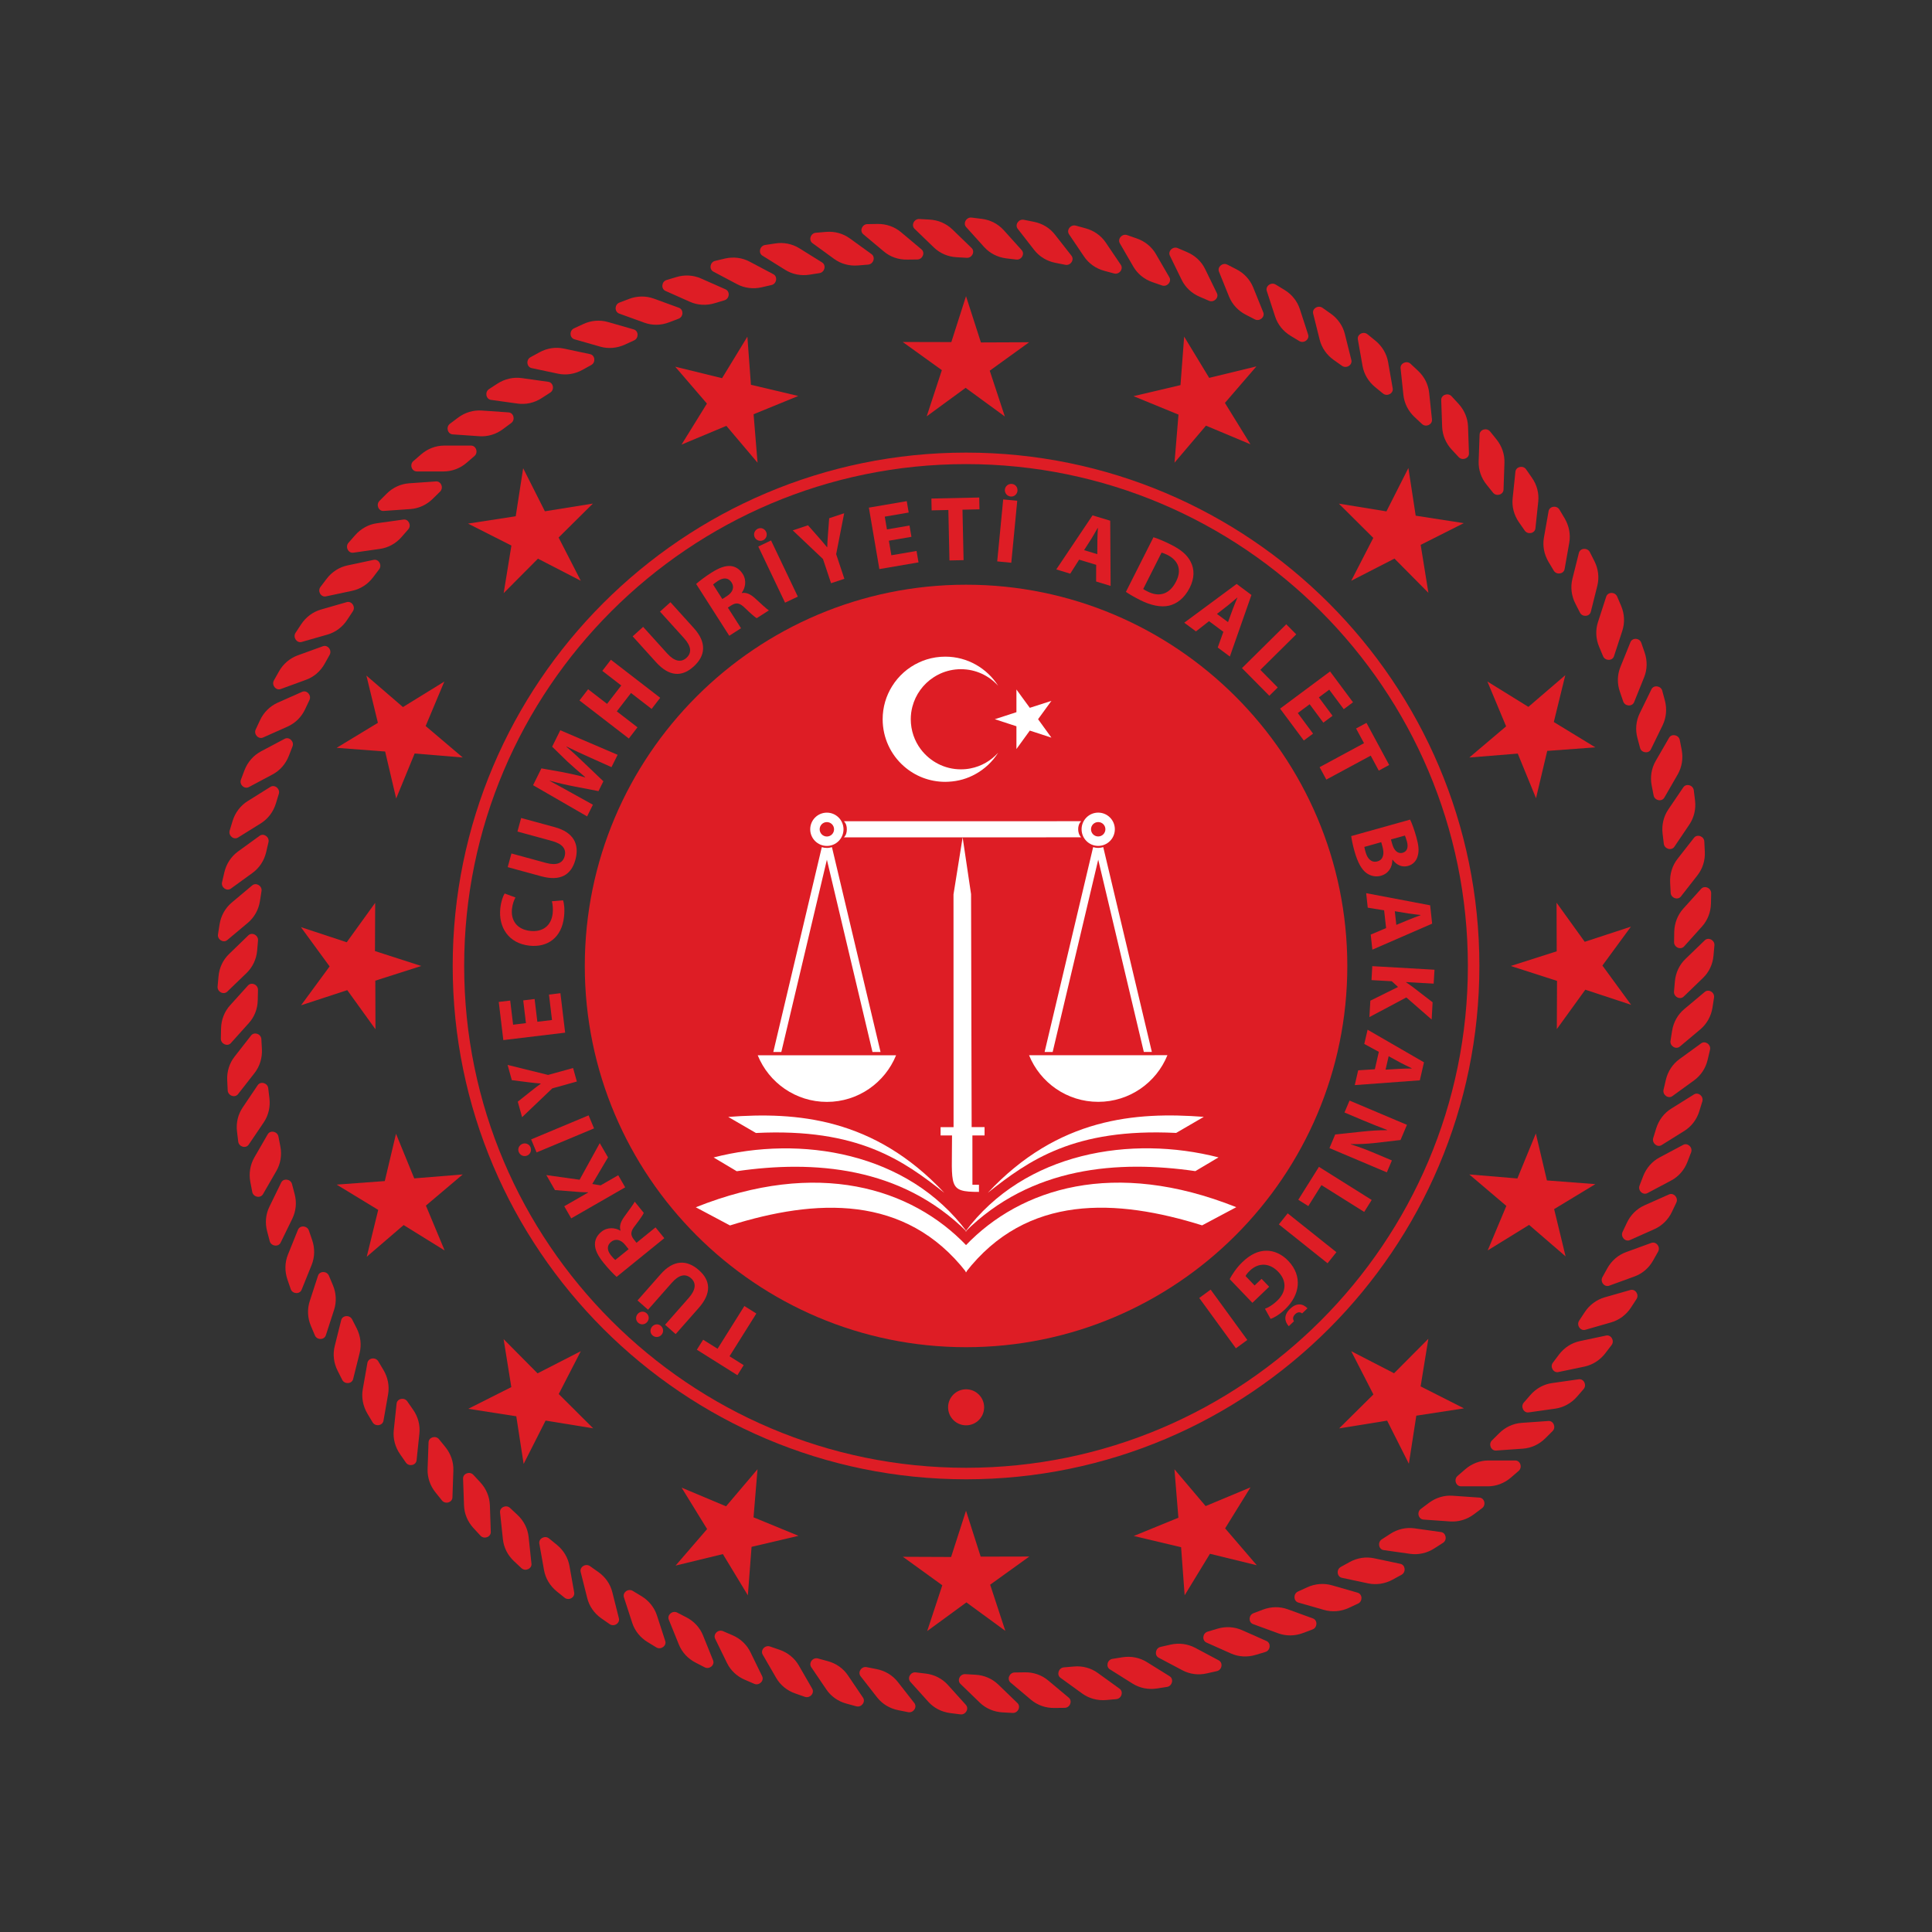 <?xml version="1.0" encoding="UTF-8"?>
<svg xmlns="http://www.w3.org/2000/svg" xmlns:xlink="http://www.w3.org/1999/xlink" width="261.2pt" height="261.2pt" viewBox="0 0 261.2 261.2" version="1.1">
<rect x="0" y="0" width="261.2" height="261.2" fill="#333333" stroke="none"/>
<g id="surface1">
<path style=" stroke:none;fill-rule:nonzero;fill:rgb(86.984%,11.562%,14.526%);fill-opacity:1;" d="M 201.145 200.945 L 197.52 200.945 C 196.828 200.945 196.516 200.008 197.059 199.539 L 198.102 198.637 C 198.984 197.871 200.094 197.453 201.23 197.453 L 204.852 197.453 C 205.551 197.453 205.859 198.387 205.316 198.863 L 204.277 199.758 C 203.391 200.527 202.285 200.945 201.145 200.945 "/>
<path style=" stroke:none;fill-rule:nonzero;fill:rgb(86.984%,11.562%,14.526%);fill-opacity:1;" d="M 205.883 195.855 L 202.266 196.109 C 201.578 196.152 201.199 195.238 201.707 194.738 L 202.688 193.766 C 203.516 192.938 204.59 192.445 205.727 192.367 L 209.34 192.113 C 210.031 192.062 210.406 192.984 209.898 193.484 L 208.922 194.453 C 208.094 195.281 207.023 195.773 205.883 195.855 "/>
<path style=" stroke:none;fill-rule:nonzero;fill:rgb(86.984%,11.562%,14.526%);fill-opacity:1;" d="M 210.258 190.445 L 206.664 190.953 C 205.98 191.047 205.543 190.16 206.016 189.621 L 206.914 188.59 C 207.688 187.703 208.727 187.137 209.852 186.984 L 213.445 186.473 C 214.133 186.375 214.562 187.262 214.098 187.801 L 213.195 188.84 C 212.414 189.723 211.387 190.285 210.258 190.445 "/>
<path style=" stroke:none;fill-rule:nonzero;fill:rgb(86.984%,11.562%,14.526%);fill-opacity:1;" d="M 214.238 184.754 L 210.691 185.496 C 210.012 185.648 209.516 184.789 209.949 184.223 L 210.777 183.125 C 211.484 182.191 212.48 181.551 213.594 181.312 L 217.141 180.562 C 217.816 180.418 218.312 181.27 217.883 181.844 L 217.047 182.938 C 216.344 183.867 215.348 184.508 214.238 184.754 "/>
<path style=" stroke:none;fill-rule:nonzero;fill:rgb(86.984%,11.562%,14.526%);fill-opacity:1;" d="M 217.809 178.785 L 214.328 179.785 C 213.66 179.973 213.105 179.156 213.492 178.555 L 214.246 177.406 C 214.887 176.426 215.84 175.723 216.926 175.402 L 220.41 174.406 C 221.082 174.211 221.641 175.027 221.25 175.629 L 220.496 176.785 C 219.855 177.766 218.902 178.473 217.809 178.785 "/>
<path style=" stroke:none;fill-rule:nonzero;fill:rgb(86.984%,11.562%,14.526%);fill-opacity:1;" d="M 220.961 172.582 L 217.559 173.82 C 216.906 174.062 216.297 173.285 216.645 172.66 L 217.309 171.461 C 217.883 170.438 218.777 169.664 219.852 169.277 L 223.25 168.039 C 223.906 167.801 224.52 168.578 224.176 169.203 L 223.5 170.406 C 222.934 171.426 222.035 172.195 220.961 172.582 "/>
<path style=" stroke:none;fill-rule:nonzero;fill:rgb(86.984%,11.562%,14.526%);fill-opacity:1;" d="M 223.672 166.176 L 220.359 167.656 C 219.727 167.938 219.066 167.207 219.363 166.555 L 219.949 165.316 C 220.449 164.25 221.289 163.422 222.328 162.957 L 225.641 161.484 C 226.273 161.203 226.941 161.938 226.637 162.582 L 226.047 163.828 C 225.547 164.887 224.707 165.715 223.672 166.176 "/>
<path style=" stroke:none;fill-rule:nonzero;fill:rgb(86.984%,11.562%,14.526%);fill-opacity:1;" d="M 225.93 159.605 L 222.727 161.305 C 222.113 161.633 221.398 160.945 221.66 160.285 L 222.156 159 C 222.586 157.906 223.355 157.02 224.363 156.484 L 227.562 154.781 C 228.172 154.453 228.891 155.141 228.629 155.805 L 228.137 157.086 C 227.711 158.184 226.938 159.074 225.93 159.605 "/>
<path style=" stroke:none;fill-rule:nonzero;fill:rgb(86.984%,11.562%,14.526%);fill-opacity:1;" d="M 227.723 152.891 L 224.645 154.812 C 224.059 155.18 223.305 154.543 223.508 153.859 L 223.914 152.547 C 224.266 151.43 224.977 150.484 225.945 149.883 L 229.016 147.965 C 229.605 147.594 230.363 148.227 230.148 148.91 L 229.746 150.219 C 229.402 151.348 228.688 152.285 227.723 152.891 "/>
<path style=" stroke:none;fill-rule:nonzero;fill:rgb(86.984%,11.562%,14.526%);fill-opacity:1;" d="M 229.039 146.059 L 226.105 148.188 C 225.547 148.598 224.746 148.023 224.906 147.328 L 225.219 145.988 C 225.484 144.844 226.137 143.859 227.059 143.188 L 229.988 141.059 C 230.551 140.648 231.348 141.23 231.188 141.926 L 230.871 143.266 C 230.609 144.406 229.957 145.391 229.039 146.059 "/>
<path style=" stroke:none;fill-rule:nonzero;fill:rgb(86.984%,11.562%,14.526%);fill-opacity:1;" d="M 229.883 139.164 L 227.109 141.492 C 226.57 141.938 225.73 141.414 225.848 140.707 L 226.062 139.355 C 226.254 138.195 226.824 137.164 227.699 136.434 L 230.477 134.105 C 231.016 133.656 231.852 134.18 231.73 134.883 L 231.52 136.238 C 231.332 137.398 230.754 138.426 229.883 139.164 "/>
<path style=" stroke:none;fill-rule:nonzero;fill:rgb(86.984%,11.562%,14.526%);fill-opacity:1;" d="M 230.238 132.215 L 227.629 134.734 C 227.129 135.219 226.258 134.758 226.32 134.043 L 226.441 132.676 C 226.547 131.504 227.047 130.434 227.871 129.645 L 230.477 127.129 C 230.941 126.676 231.742 127.051 231.785 127.688 L 231.785 127.797 L 231.781 127.82 L 231.66 129.191 C 231.562 130.355 231.059 131.426 230.238 132.215 "/>
<path style=" stroke:none;fill-rule:nonzero;fill:rgb(86.984%,11.562%,14.526%);fill-opacity:1;" d="M 230.105 125.262 L 227.684 127.953 C 227.215 128.473 226.312 128.074 226.328 127.359 L 226.352 125.984 C 226.379 124.812 226.805 123.711 227.562 122.859 L 229.988 120.168 C 230.453 119.656 231.359 120.055 231.344 120.773 L 231.316 122.145 C 231.293 123.316 230.863 124.418 230.105 125.262 "/>
<path style=" stroke:none;fill-rule:nonzero;fill:rgb(86.984%,11.562%,14.526%);fill-opacity:1;" d="M 229.488 118.34 L 227.262 121.191 C 226.836 121.746 225.902 121.41 225.867 120.695 L 225.797 119.316 C 225.738 118.152 226.09 117.02 226.793 116.121 L 229.023 113.27 C 229.453 112.719 230.379 113.055 230.418 113.766 L 230.484 115.145 C 230.547 116.316 230.191 117.441 229.488 118.34 "/>
<path style=" stroke:none;fill-rule:nonzero;fill:rgb(86.984%,11.562%,14.526%);fill-opacity:1;" d="M 228.398 111.473 L 226.371 114.477 C 225.98 115.055 225.027 114.781 224.941 114.074 L 224.777 112.711 C 224.641 111.543 224.906 110.391 225.543 109.449 L 227.574 106.449 C 227.965 105.871 228.91 106.141 228.996 106.852 L 229.164 108.219 C 229.305 109.383 229.031 110.527 228.398 111.473 "/>
<path style=" stroke:none;fill-rule:nonzero;fill:rgb(86.984%,11.562%,14.526%);fill-opacity:1;" d="M 226.82 104.703 L 225.012 107.836 C 224.664 108.441 223.695 108.234 223.562 107.535 L 223.301 106.184 C 223.078 105.035 223.273 103.867 223.844 102.879 L 225.652 99.746 C 225.996 99.141 226.969 99.348 227.102 100.051 L 227.363 101.398 C 227.578 102.547 227.387 103.715 226.82 104.703 "/>
<path style=" stroke:none;fill-rule:nonzero;fill:rgb(86.984%,11.562%,14.526%);fill-opacity:1;" d="M 224.781 98.055 L 223.191 101.316 C 222.891 101.93 221.906 101.801 221.73 101.109 L 221.375 99.781 C 221.07 98.648 221.18 97.473 221.68 96.445 L 223.27 93.191 C 223.566 92.57 224.555 92.703 224.734 93.391 L 225.09 94.723 C 225.387 95.855 225.273 97.031 224.781 98.055 "/>
<path style=" stroke:none;fill-rule:nonzero;fill:rgb(86.984%,11.562%,14.526%);fill-opacity:1;" d="M 222.281 91.566 L 220.926 94.93 C 220.66 95.57 219.68 95.508 219.449 94.824 L 219.004 93.523 C 218.617 92.418 218.645 91.238 219.07 90.18 L 220.43 86.82 C 220.691 86.176 221.68 86.238 221.902 86.922 L 222.352 88.223 C 222.73 89.332 222.707 90.512 222.281 91.566 "/>
<path style=" stroke:none;fill-rule:nonzero;fill:rgb(86.984%,11.562%,14.526%);fill-opacity:1;" d="M 219.336 85.266 L 218.207 88.715 C 218 89.371 217.012 89.379 216.73 88.719 L 216.199 87.449 C 215.742 86.371 215.688 85.191 216.039 84.109 L 217.156 80.66 C 217.371 80 218.359 79.996 218.637 80.66 L 219.176 81.922 C 219.633 83.008 219.684 84.184 219.336 85.266 "/>
<path style=" stroke:none;fill-rule:nonzero;fill:rgb(86.984%,11.562%,14.526%);fill-opacity:1;" d="M 215.953 79.195 L 215.074 82.707 C 214.91 83.387 213.922 83.457 213.602 82.82 L 212.977 81.59 C 212.445 80.543 212.312 79.375 212.582 78.266 L 213.461 74.75 C 213.629 74.078 214.613 74.008 214.941 74.645 L 215.562 75.871 C 216.09 76.914 216.227 78.094 215.953 79.195 "/>
<path style=" stroke:none;fill-rule:nonzero;fill:rgb(86.984%,11.562%,14.526%);fill-opacity:1;" d="M 212.16 73.367 L 211.531 76.934 C 211.41 77.617 210.434 77.762 210.062 77.148 L 209.355 75.965 C 208.758 74.957 208.535 73.797 208.734 72.68 L 209.363 69.109 C 209.484 68.426 210.461 68.285 210.828 68.895 L 211.535 70.078 C 212.129 71.09 212.355 72.246 212.16 73.367 "/>
<path style=" stroke:none;fill-rule:nonzero;fill:rgb(86.984%,11.562%,14.526%);fill-opacity:1;" d="M 207.965 67.82 L 207.586 71.426 C 207.52 72.113 206.551 72.32 206.141 71.734 L 205.355 70.609 C 204.688 69.645 204.383 68.504 204.504 67.375 L 204.879 63.773 C 204.953 63.078 205.922 62.871 206.324 63.457 L 207.113 64.59 C 207.785 65.547 208.086 66.684 207.965 67.82 "/>
<path style=" stroke:none;fill-rule:nonzero;fill:rgb(86.984%,11.562%,14.526%);fill-opacity:1;" d="M 203.395 62.578 L 203.273 66.195 C 203.246 66.891 202.301 67.164 201.852 66.609 L 200.992 65.539 C 200.25 64.625 199.871 63.512 199.91 62.371 L 200.035 58.75 C 200.062 58.055 201.008 57.781 201.461 58.34 L 202.32 59.406 C 203.059 60.32 203.438 61.441 203.395 62.578 "/>
<path style=" stroke:none;fill-rule:nonzero;fill:rgb(86.984%,11.562%,14.526%);fill-opacity:1;" d="M 198.473 57.664 L 198.598 61.289 C 198.625 61.984 197.695 62.32 197.211 61.801 L 196.273 60.793 C 195.473 59.934 195.02 58.844 194.973 57.707 L 194.848 54.082 C 194.828 53.391 195.754 53.051 196.246 53.57 L 197.176 54.578 C 197.973 55.438 198.434 56.531 198.473 57.664 "/>
<path style=" stroke:none;fill-rule:nonzero;fill:rgb(86.984%,11.562%,14.526%);fill-opacity:1;" d="M 193.219 53.113 L 193.598 56.715 C 193.668 57.402 192.773 57.816 192.25 57.324 L 191.242 56.383 C 190.387 55.582 189.855 54.523 189.734 53.391 L 189.355 49.793 C 189.285 49.102 190.188 48.699 190.707 49.184 L 191.715 50.129 C 192.57 50.926 193.102 51.98 193.219 53.113 "/>
<path style=" stroke:none;fill-rule:nonzero;fill:rgb(86.984%,11.562%,14.526%);fill-opacity:1;" d="M 187.664 48.934 L 188.289 52.504 C 188.41 53.191 187.539 53.652 186.977 53.203 L 185.914 52.336 C 185.008 51.594 184.402 50.582 184.207 49.457 L 183.578 45.891 C 183.453 45.207 184.324 44.738 184.879 45.191 L 185.949 46.059 C 186.855 46.801 187.461 47.812 187.664 48.934 "/>
<path style=" stroke:none;fill-rule:nonzero;fill:rgb(86.984%,11.562%,14.526%);fill-opacity:1;" d="M 181.82 45.156 L 182.699 48.672 C 182.867 49.344 182.035 49.875 181.441 49.461 L 180.32 48.668 C 179.363 47.996 178.688 47.02 178.414 45.922 L 177.535 42.402 C 177.367 41.727 178.203 41.207 178.793 41.613 L 179.914 42.402 C 180.871 43.082 181.551 44.055 181.82 45.156 "/>
<path style=" stroke:none;fill-rule:nonzero;fill:rgb(86.984%,11.562%,14.526%);fill-opacity:1;" d="M 175.734 41.789 L 176.855 45.234 C 177.066 45.895 176.27 46.48 175.656 46.109 L 174.48 45.398 C 173.477 44.789 172.738 43.871 172.391 42.789 L 171.266 39.34 C 171.051 38.68 171.852 38.098 172.465 38.469 L 173.641 39.184 C 174.641 39.785 175.383 40.707 175.734 41.789 "/>
<path style=" stroke:none;fill-rule:nonzero;fill:rgb(86.984%,11.562%,14.526%);fill-opacity:1;" d="M 169.43 38.863 L 170.789 42.223 C 171.051 42.863 170.289 43.504 169.652 43.18 L 168.434 42.551 C 167.387 42.016 166.59 41.148 166.16 40.094 L 164.805 36.734 C 164.543 36.09 165.297 35.449 165.93 35.777 L 167.16 36.406 C 168.203 36.938 169 37.809 169.43 38.863 "/>
<path style=" stroke:none;fill-rule:nonzero;fill:rgb(86.984%,11.562%,14.526%);fill-opacity:1;" d="M 162.93 36.379 L 164.52 39.637 C 164.824 40.258 164.117 40.945 163.461 40.668 L 162.191 40.121 C 161.113 39.66 160.254 38.855 159.754 37.828 L 158.164 34.57 C 157.863 33.953 158.57 33.262 159.227 33.543 L 160.492 34.086 C 161.574 34.551 162.438 35.355 162.93 36.379 "/>
<path style=" stroke:none;fill-rule:nonzero;fill:rgb(86.984%,11.562%,14.526%);fill-opacity:1;" d="M 156.277 34.355 L 158.094 37.488 C 158.438 38.094 157.781 38.828 157.102 38.594 L 155.805 38.145 C 154.695 37.762 153.777 37.012 153.211 36.027 L 151.398 32.895 C 151.051 32.285 151.711 31.551 152.387 31.785 L 153.684 32.238 C 154.793 32.621 155.711 33.367 156.277 34.355 "/>
<path style=" stroke:none;fill-rule:nonzero;fill:rgb(86.984%,11.562%,14.526%);fill-opacity:1;" d="M 149.496 32.797 L 151.527 35.797 C 151.918 36.383 151.305 37.16 150.617 36.973 L 149.293 36.613 C 148.156 36.305 147.191 35.621 146.559 34.684 L 144.531 31.676 C 144.145 31.102 144.742 30.32 145.441 30.504 L 146.766 30.867 C 147.898 31.176 148.863 31.855 149.496 32.797 "/>
<path style=" stroke:none;fill-rule:nonzero;fill:rgb(86.984%,11.562%,14.526%);fill-opacity:1;" d="M 142.625 31.719 L 144.859 34.57 C 145.285 35.121 144.734 35.941 144.031 35.801 L 142.688 35.535 C 141.531 35.309 140.523 34.695 139.824 33.801 L 137.598 30.941 C 137.164 30.398 137.715 29.578 138.418 29.715 L 139.762 29.984 C 140.914 30.207 141.926 30.816 142.625 31.719 "/>
<path style=" stroke:none;fill-rule:nonzero;fill:rgb(86.984%,11.562%,14.526%);fill-opacity:1;" d="M 135.699 31.117 L 138.125 33.809 C 138.59 34.328 138.098 35.184 137.387 35.09 L 136.027 34.93 C 134.855 34.777 133.809 34.238 133.047 33.391 L 130.617 30.699 C 130.203 30.23 130.562 29.484 131.168 29.414 L 131.348 29.414 L 131.359 29.418 L 132.723 29.586 C 133.887 29.727 134.934 30.273 135.699 31.117 "/>
<path style=" stroke:none;fill-rule:nonzero;fill:rgb(86.984%,11.562%,14.526%);fill-opacity:1;" d="M 128.746 31.004 L 131.355 33.527 C 131.852 34.008 131.426 34.891 130.707 34.855 L 129.34 34.777 C 128.164 34.715 127.082 34.25 126.262 33.461 L 123.652 30.941 C 123.148 30.461 123.578 29.57 124.297 29.609 L 125.668 29.688 C 126.844 29.75 127.926 30.219 128.746 31.004 "/>
<path style=" stroke:none;fill-rule:nonzero;fill:rgb(86.984%,11.562%,14.526%);fill-opacity:1;" d="M 121.801 31.379 L 124.578 33.711 C 125.109 34.152 124.738 35.066 124.027 35.082 L 122.652 35.098 C 121.477 35.121 120.363 34.734 119.496 34 L 116.715 31.672 C 116.18 31.227 116.551 30.309 117.262 30.301 L 118.641 30.277 C 119.816 30.262 120.926 30.648 121.801 31.379 "/>
<path style=" stroke:none;fill-rule:nonzero;fill:rgb(86.984%,11.562%,14.526%);fill-opacity:1;" d="M 114.902 32.238 L 117.836 34.363 C 118.391 34.77 118.09 35.711 117.379 35.773 L 116.008 35.887 C 114.84 35.988 113.695 35.676 112.777 35.008 L 109.848 32.879 C 109.285 32.469 109.582 31.527 110.301 31.469 L 111.672 31.352 C 112.84 31.254 113.977 31.562 114.902 32.238 "/>
<path style=" stroke:none;fill-rule:nonzero;fill:rgb(86.984%,11.562%,14.526%);fill-opacity:1;" d="M 108.07 33.566 L 111.148 35.484 C 111.734 35.855 111.5 36.812 110.793 36.926 L 109.434 37.137 C 108.277 37.316 107.117 37.09 106.152 36.48 L 103.078 34.566 C 102.484 34.195 102.727 33.238 103.426 33.125 L 104.789 32.918 C 105.949 32.73 107.105 32.969 108.07 33.566 "/>
<path style=" stroke:none;fill-rule:nonzero;fill:rgb(86.984%,11.562%,14.526%);fill-opacity:1;" d="M 101.359 35.379 L 104.559 37.074 C 105.168 37.406 105.004 38.379 104.305 38.535 L 102.965 38.844 C 101.82 39.102 100.648 38.953 99.648 38.418 L 96.438 36.719 C 95.828 36.395 95.996 35.418 96.695 35.266 L 98.035 34.949 C 99.176 34.691 100.352 34.84 101.359 35.379 "/>
<path style=" stroke:none;fill-rule:nonzero;fill:rgb(86.984%,11.562%,14.526%);fill-opacity:1;" d="M 94.781 37.652 L 98.094 39.117 C 98.727 39.406 98.633 40.387 97.945 40.598 L 96.625 40.992 C 95.504 41.332 94.32 41.27 93.281 40.805 L 89.973 39.332 C 89.336 39.047 89.438 38.066 90.121 37.855 L 91.438 37.461 C 92.562 37.121 93.742 37.188 94.781 37.652 "/>
<path style=" stroke:none;fill-rule:nonzero;fill:rgb(86.984%,11.562%,14.526%);fill-opacity:1;" d="M 88.383 40.367 L 91.789 41.609 C 92.441 41.848 92.414 42.836 91.742 43.09 L 90.453 43.578 C 89.367 44 88.176 44.016 87.109 43.625 L 83.703 42.391 C 83.055 42.148 83.082 41.16 83.75 40.906 L 85.039 40.414 C 86.129 40 87.316 39.984 88.383 40.367 "/>
<path style=" stroke:none;fill-rule:nonzero;fill:rgb(86.984%,11.562%,14.526%);fill-opacity:1;" d="M 82.191 43.535 L 85.676 44.535 C 86.344 44.727 86.383 45.715 85.734 46.016 L 84.484 46.59 C 83.418 47.078 82.238 47.18 81.152 46.867 L 77.66 45.871 C 76.996 45.68 76.953 44.691 77.605 44.391 L 78.855 43.812 C 79.922 43.316 81.098 43.223 82.191 43.535 "/>
<path style=" stroke:none;fill-rule:nonzero;fill:rgb(86.984%,11.562%,14.526%);fill-opacity:1;" d="M 76.23 47.125 L 79.777 47.879 C 80.457 48.023 80.566 49 79.938 49.348 L 78.734 50.012 C 77.707 50.578 76.539 50.758 75.426 50.52 L 71.879 49.766 C 71.203 49.625 71.09 48.641 71.715 48.297 L 72.93 47.633 C 73.957 47.066 75.121 46.891 76.23 47.125 "/>
<path style=" stroke:none;fill-rule:nonzero;fill:rgb(86.984%,11.562%,14.526%);fill-opacity:1;" d="M 70.539 51.117 L 74.129 51.621 C 74.816 51.719 74.996 52.688 74.391 53.078 L 73.234 53.824 C 72.25 54.461 71.098 54.723 69.973 54.562 L 66.379 54.062 C 65.691 53.965 65.52 52.992 66.117 52.605 L 67.273 51.852 C 68.262 51.219 69.414 50.961 70.539 51.117 "/>
<path style=" stroke:none;fill-rule:nonzero;fill:rgb(86.984%,11.562%,14.526%);fill-opacity:1;" d="M 65.141 55.504 L 68.754 55.754 C 69.449 55.797 69.695 56.762 69.117 57.191 L 68.012 58.008 C 67.078 58.715 65.945 59.055 64.809 58.977 L 61.199 58.727 C 60.5 58.676 60.258 57.719 60.832 57.289 L 61.934 56.461 C 62.867 55.762 64.004 55.422 65.141 55.504 "/>
<path style=" stroke:none;fill-rule:nonzero;fill:rgb(86.984%,11.562%,14.526%);fill-opacity:1;" d="M 60.059 60.242 L 63.684 60.242 C 64.375 60.242 64.691 61.184 64.145 61.656 L 63.105 62.551 C 62.219 63.32 61.117 63.734 59.977 63.738 L 56.355 63.738 C 55.656 63.738 55.344 62.797 55.891 62.332 L 56.93 61.434 C 57.816 60.664 58.918 60.242 60.059 60.242 "/>
<path style=" stroke:none;fill-rule:nonzero;fill:rgb(86.984%,11.562%,14.526%);fill-opacity:1;" d="M 55.32 65.34 L 58.938 65.086 C 59.629 65.035 60.004 65.949 59.504 66.457 L 58.52 67.426 C 57.688 68.25 56.617 68.746 55.484 68.824 L 51.863 69.078 C 51.172 69.129 50.801 68.211 51.309 67.711 L 52.281 66.738 C 53.113 65.906 54.184 65.422 55.32 65.34 "/>
<path style=" stroke:none;fill-rule:nonzero;fill:rgb(86.984%,11.562%,14.526%);fill-opacity:1;" d="M 50.953 70.742 L 54.547 70.242 C 55.23 70.145 55.668 71.035 55.191 71.57 L 54.289 72.605 C 53.52 73.488 52.48 74.055 51.355 74.211 L 47.766 74.723 C 47.078 74.816 46.645 73.93 47.109 73.387 L 48.016 72.355 C 48.789 71.473 49.824 70.898 50.953 70.742 "/>
<path style=" stroke:none;fill-rule:nonzero;fill:rgb(86.984%,11.562%,14.526%);fill-opacity:1;" d="M 46.969 76.445 L 50.512 75.691 C 51.195 75.551 51.691 76.398 51.258 76.969 L 50.426 78.066 C 49.719 79 48.723 79.641 47.609 79.875 L 44.066 80.629 C 43.387 80.773 42.895 79.922 43.324 79.352 L 44.156 78.258 C 44.867 77.32 45.859 76.68 46.969 76.445 "/>
<path style=" stroke:none;fill-rule:nonzero;fill:rgb(86.984%,11.562%,14.526%);fill-opacity:1;" d="M 43.391 82.41 L 46.875 81.406 C 47.543 81.215 48.102 82.035 47.711 82.633 L 46.953 83.781 C 46.316 84.77 45.367 85.477 44.273 85.793 L 40.789 86.789 C 40.125 86.98 39.57 86.164 39.953 85.562 L 40.711 84.41 C 41.352 83.43 42.301 82.723 43.391 82.41 "/>
<path style=" stroke:none;fill-rule:nonzero;fill:rgb(86.984%,11.562%,14.526%);fill-opacity:1;" d="M 40.246 88.605 L 43.652 87.371 C 44.301 87.129 44.914 87.906 44.566 88.531 L 43.895 89.734 C 43.32 90.762 42.43 91.531 41.355 91.914 L 37.953 93.156 C 37.301 93.395 36.684 92.617 37.031 91.992 L 37.707 90.789 C 38.277 89.766 39.176 88.996 40.246 88.605 "/>
<path style=" stroke:none;fill-rule:nonzero;fill:rgb(86.984%,11.562%,14.526%);fill-opacity:1;" d="M 37.535 95.004 L 40.844 93.535 C 41.477 93.254 42.141 93.984 41.84 94.637 L 41.254 95.879 C 40.758 96.941 39.918 97.77 38.875 98.234 L 35.562 99.711 C 34.93 99.988 34.266 99.258 34.574 98.613 L 35.156 97.367 C 35.652 96.305 36.496 95.473 37.535 95.004 "/>
<path style=" stroke:none;fill-rule:nonzero;fill:rgb(86.984%,11.562%,14.526%);fill-opacity:1;" d="M 35.277 101.586 L 38.48 99.887 C 39.09 99.559 39.809 100.246 39.547 100.91 L 39.051 102.191 C 38.625 103.281 37.848 104.176 36.84 104.707 L 33.645 106.41 C 33.031 106.734 32.316 106.055 32.578 105.391 L 33.066 104.102 C 33.496 103.008 34.273 102.125 35.277 101.586 "/>
<path style=" stroke:none;fill-rule:nonzero;fill:rgb(86.984%,11.562%,14.526%);fill-opacity:1;" d="M 33.488 108.305 L 36.559 106.383 C 37.148 106.016 37.906 106.652 37.695 107.332 L 37.293 108.645 C 36.945 109.77 36.227 110.707 35.266 111.312 L 32.188 113.227 C 31.602 113.602 30.844 112.969 31.055 112.281 L 31.453 110.969 C 31.805 109.848 32.52 108.906 33.488 108.305 "/>
<path style=" stroke:none;fill-rule:nonzero;fill:rgb(86.984%,11.562%,14.526%);fill-opacity:1;" d="M 32.164 115.129 L 35.102 112.996 C 35.66 112.59 36.461 113.168 36.297 113.863 L 35.984 115.203 C 35.719 116.348 35.07 117.336 34.148 118.008 L 31.219 120.133 C 30.656 120.547 29.855 119.965 30.02 119.273 L 30.332 117.934 C 30.602 116.785 31.246 115.805 32.164 115.129 "/>
<path style=" stroke:none;fill-rule:nonzero;fill:rgb(86.984%,11.562%,14.526%);fill-opacity:1;" d="M 31.324 122.031 L 34.098 119.703 C 34.629 119.254 35.477 119.781 35.355 120.48 L 35.141 121.84 C 34.957 123 34.379 124.027 33.508 124.762 L 30.73 127.09 C 30.199 127.539 29.355 127.016 29.473 126.312 L 29.688 124.953 C 29.875 123.797 30.453 122.766 31.324 122.031 "/>
<path style=" stroke:none;fill-rule:nonzero;fill:rgb(86.984%,11.562%,14.526%);fill-opacity:1;" d="M 30.973 128.977 L 33.574 126.457 C 34.074 125.98 34.949 126.438 34.883 127.152 L 34.766 128.523 C 34.66 129.688 34.152 130.758 33.336 131.547 L 30.723 134.066 C 30.227 134.543 29.352 134.086 29.418 133.371 L 29.543 132.004 C 29.648 130.836 30.145 129.77 30.973 128.977 "/>
<path style=" stroke:none;fill-rule:nonzero;fill:rgb(86.984%,11.562%,14.526%);fill-opacity:1;" d="M 31.098 135.926 L 33.523 133.238 C 33.988 132.723 34.891 133.117 34.879 133.832 L 34.848 135.211 C 34.828 136.379 34.402 137.48 33.633 138.328 L 31.211 141.023 C 30.75 141.539 29.844 141.133 29.859 140.422 L 29.887 139.047 C 29.91 137.871 30.336 136.773 31.098 135.926 "/>
<path style=" stroke:none;fill-rule:nonzero;fill:rgb(86.984%,11.562%,14.526%);fill-opacity:1;" d="M 31.715 142.852 L 33.945 139.996 C 34.375 139.453 35.301 139.785 35.336 140.496 L 35.41 141.879 C 35.465 143.039 35.113 144.176 34.414 145.07 L 32.18 147.926 C 31.758 148.469 30.824 148.137 30.785 147.422 L 30.719 146.047 C 30.66 144.879 31.012 143.742 31.715 142.852 "/>
<path style=" stroke:none;fill-rule:nonzero;fill:rgb(86.984%,11.562%,14.526%);fill-opacity:1;" d="M 32.812 149.723 L 34.836 146.719 C 35.223 146.137 36.18 146.406 36.262 147.117 L 36.426 148.484 C 36.562 149.648 36.297 150.793 35.66 151.738 L 33.629 154.742 C 33.242 155.324 32.293 155.051 32.207 154.34 L 32.043 152.977 C 31.902 151.812 32.176 150.664 32.812 149.723 "/>
<path style=" stroke:none;fill-rule:nonzero;fill:rgb(86.984%,11.562%,14.526%);fill-opacity:1;" d="M 34.383 156.492 L 36.195 153.352 C 36.543 152.754 37.512 152.957 37.645 153.66 L 37.906 155.008 C 38.125 156.16 37.938 157.324 37.363 158.312 L 35.555 161.449 C 35.203 162.051 34.238 161.848 34.102 161.145 L 33.844 159.793 C 33.625 158.645 33.82 157.477 34.383 156.492 "/>
<path style=" stroke:none;fill-rule:nonzero;fill:rgb(86.984%,11.562%,14.526%);fill-opacity:1;" d="M 36.426 163.137 L 38.016 159.875 C 38.32 159.258 39.297 159.395 39.477 160.078 L 39.828 161.41 C 40.137 162.543 40.023 163.715 39.527 164.746 L 37.938 168.004 C 37.637 168.625 36.648 168.488 36.465 167.801 L 36.117 166.473 C 35.812 165.336 35.922 164.16 36.426 163.137 "/>
<path style=" stroke:none;fill-rule:nonzero;fill:rgb(86.984%,11.562%,14.526%);fill-opacity:1;" d="M 38.926 169.625 L 40.281 166.266 C 40.543 165.621 41.531 165.684 41.762 166.367 L 42.207 167.664 C 42.586 168.777 42.559 169.957 42.133 171.016 L 40.777 174.371 C 40.52 175.016 39.531 174.949 39.301 174.273 L 38.855 172.973 C 38.48 171.859 38.5 170.684 38.926 169.625 "/>
<path style=" stroke:none;fill-rule:nonzero;fill:rgb(86.984%,11.562%,14.526%);fill-opacity:1;" d="M 41.871 175.922 L 42.992 172.477 C 43.203 171.809 44.191 171.809 44.469 172.473 L 45.004 173.742 C 45.457 174.812 45.52 175.996 45.168 177.082 L 44.051 180.527 C 43.832 181.188 42.844 181.191 42.57 180.535 L 42.035 179.266 C 41.574 178.184 41.523 177.008 41.871 175.922 "/>
<path style=" stroke:none;fill-rule:nonzero;fill:rgb(86.984%,11.562%,14.526%);fill-opacity:1;" d="M 45.25 182 L 46.125 178.488 C 46.293 177.805 47.285 177.738 47.605 178.375 L 48.23 179.598 C 48.754 180.652 48.895 181.82 48.621 182.926 L 47.742 186.445 C 47.574 187.117 46.59 187.184 46.266 186.547 L 45.645 185.32 C 45.117 184.277 44.977 183.102 45.25 182 "/>
<path style=" stroke:none;fill-rule:nonzero;fill:rgb(86.984%,11.562%,14.526%);fill-opacity:1;" d="M 49.043 187.824 L 49.672 184.258 C 49.797 183.574 50.77 183.434 51.141 184.043 L 51.848 185.227 C 52.445 186.234 52.664 187.398 52.469 188.512 L 51.844 192.078 C 51.719 192.766 50.742 192.906 50.375 192.293 L 49.668 191.113 C 49.074 190.105 48.852 188.945 49.043 187.824 "/>
<path style=" stroke:none;fill-rule:nonzero;fill:rgb(86.984%,11.562%,14.526%);fill-opacity:1;" d="M 53.234 193.371 L 53.617 189.77 C 53.688 189.078 54.648 188.867 55.062 189.457 L 55.848 190.586 C 56.523 191.547 56.82 192.691 56.699 193.82 L 56.32 197.426 C 56.25 198.113 55.281 198.324 54.875 197.734 L 54.09 196.605 C 53.422 195.648 53.121 194.5 53.234 193.371 "/>
<path style=" stroke:none;fill-rule:nonzero;fill:rgb(86.984%,11.562%,14.526%);fill-opacity:1;" d="M 57.809 198.617 L 57.938 194.996 C 57.961 194.305 58.91 194.027 59.355 194.582 L 60.227 195.656 C 60.957 196.566 61.336 197.684 61.293 198.824 L 61.168 202.445 C 61.148 203.137 60.199 203.414 59.75 202.855 L 58.887 201.781 C 58.148 200.867 57.773 199.754 57.809 198.617 "/>
<path style=" stroke:none;fill-rule:nonzero;fill:rgb(86.984%,11.562%,14.526%);fill-opacity:1;" d="M 62.734 203.527 L 62.605 199.902 C 62.586 199.207 63.508 198.871 63.996 199.395 L 64.93 200.402 C 65.73 201.258 66.184 202.352 66.23 203.488 L 66.352 207.105 C 66.375 207.805 65.445 208.145 64.957 207.617 L 64.027 206.609 C 63.23 205.75 62.77 204.66 62.734 203.527 "/>
<path style=" stroke:none;fill-rule:nonzero;fill:rgb(86.984%,11.562%,14.526%);fill-opacity:1;" d="M 67.988 208.078 L 67.605 204.473 C 67.535 203.789 68.434 203.379 68.957 203.871 L 69.961 204.812 C 70.82 205.613 71.348 206.664 71.469 207.801 L 71.852 211.406 C 71.922 212.094 71.02 212.492 70.5 212.012 L 69.492 211.066 C 68.633 210.27 68.105 209.211 67.988 208.078 "/>
<path style=" stroke:none;fill-rule:nonzero;fill:rgb(86.984%,11.562%,14.526%);fill-opacity:1;" d="M 73.547 212.258 L 72.914 208.691 C 72.797 208.008 73.664 207.535 74.227 207.992 L 75.293 208.859 C 76.199 209.598 76.801 210.617 76.996 211.734 L 77.629 215.301 C 77.746 215.984 76.879 216.449 76.328 216.004 L 75.254 215.137 C 74.348 214.391 73.742 213.383 73.547 212.258 "/>
<path style=" stroke:none;fill-rule:nonzero;fill:rgb(86.984%,11.562%,14.526%);fill-opacity:1;" d="M 79.387 216.035 L 78.504 212.523 C 78.336 211.848 79.176 211.324 79.762 211.734 L 80.883 212.527 C 81.844 213.199 82.52 214.172 82.789 215.277 L 83.672 218.789 C 83.84 219.465 83 219.988 82.418 219.574 L 81.289 218.789 C 80.332 218.113 79.656 217.145 79.387 216.035 "/>
<path style=" stroke:none;fill-rule:nonzero;fill:rgb(86.984%,11.562%,14.526%);fill-opacity:1;" d="M 85.473 219.402 L 84.352 215.953 C 84.137 215.297 84.93 214.711 85.543 215.082 L 86.723 215.793 C 87.723 216.402 88.465 217.32 88.816 218.398 L 89.938 221.852 C 90.152 222.508 89.352 223.09 88.738 222.727 L 87.562 222.008 C 86.562 221.406 85.824 220.484 85.473 219.402 "/>
<path style=" stroke:none;fill-rule:nonzero;fill:rgb(86.984%,11.562%,14.526%);fill-opacity:1;" d="M 91.777 222.328 L 90.418 218.973 C 90.16 218.328 90.914 217.691 91.555 218.016 L 92.773 218.645 C 93.824 219.18 94.625 220.047 95.047 221.102 L 96.402 224.461 C 96.668 225.105 95.914 225.742 95.277 225.418 L 94.051 224.785 C 93.004 224.254 92.203 223.387 91.777 222.328 "/>
<path style=" stroke:none;fill-rule:nonzero;fill:rgb(86.984%,11.562%,14.526%);fill-opacity:1;" d="M 98.277 224.812 L 96.688 221.559 C 96.379 220.938 97.086 220.242 97.746 220.527 L 99.012 221.07 C 100.094 221.531 100.953 222.34 101.453 223.363 L 103.039 226.617 C 103.344 227.242 102.637 227.93 101.977 227.648 L 100.715 227.105 C 99.633 226.645 98.773 225.84 98.277 224.812 "/>
<path style=" stroke:none;fill-rule:nonzero;fill:rgb(86.984%,11.562%,14.526%);fill-opacity:1;" d="M 104.93 226.836 L 103.117 223.703 C 102.77 223.098 103.422 222.363 104.105 222.602 L 105.402 223.047 C 106.516 223.434 107.426 224.18 107.996 225.164 L 109.805 228.301 C 110.156 228.906 109.496 229.641 108.816 229.406 L 107.523 228.953 C 106.41 228.57 105.496 227.824 104.93 226.836 "/>
<path style=" stroke:none;fill-rule:nonzero;fill:rgb(86.984%,11.562%,14.526%);fill-opacity:1;" d="M 111.707 228.391 L 109.676 225.395 C 109.289 224.812 109.898 224.035 110.586 224.219 L 111.91 224.582 C 113.047 224.887 114.012 225.57 114.648 226.52 L 116.676 229.516 C 117.062 230.094 116.457 230.871 115.766 230.688 L 114.438 230.324 C 113.305 230.02 112.34 229.336 111.707 228.391 "/>
<path style=" stroke:none;fill-rule:nonzero;fill:rgb(86.984%,11.562%,14.526%);fill-opacity:1;" d="M 118.574 229.473 L 116.352 226.625 C 115.918 226.074 116.469 225.254 117.168 225.391 L 118.52 225.66 C 119.668 225.883 120.68 226.496 121.383 227.395 L 123.613 230.246 C 124.039 230.797 123.488 231.617 122.785 231.48 L 121.441 231.211 C 120.285 230.984 119.281 230.375 118.574 229.473 "/>
<path style=" stroke:none;fill-rule:nonzero;fill:rgb(86.984%,11.562%,14.526%);fill-opacity:1;" d="M 125.504 230.074 L 123.082 227.383 C 122.613 226.867 123.105 226.012 123.816 226.102 L 125.176 226.266 C 126.348 226.41 127.395 226.953 128.156 227.801 L 130.582 230.492 C 131.043 231.008 130.559 231.867 129.844 231.777 L 128.48 231.605 C 127.316 231.457 126.27 230.922 125.504 230.074 "/>
<path style=" stroke:none;fill-rule:nonzero;fill:rgb(86.984%,11.562%,14.526%);fill-opacity:1;" d="M 132.461 230.188 L 129.855 227.664 C 129.355 227.188 129.777 226.301 130.5 226.34 L 131.871 226.418 C 133.043 226.48 134.129 226.945 134.949 227.73 L 137.555 230.25 C 138.055 230.73 137.629 231.621 136.91 231.582 L 135.539 231.508 C 134.359 231.441 133.277 230.973 132.461 230.188 "/>
<path style=" stroke:none;fill-rule:nonzero;fill:rgb(86.984%,11.562%,14.526%);fill-opacity:1;" d="M 139.402 229.816 L 136.629 227.48 C 136.098 227.035 136.465 226.125 137.176 226.113 L 138.551 226.094 C 139.727 226.07 140.84 226.461 141.715 227.195 L 144.496 229.523 C 145.02 229.965 144.66 230.887 143.941 230.895 L 142.562 230.91 C 141.387 230.934 140.277 230.543 139.402 229.816 "/>
<path style=" stroke:none;fill-rule:nonzero;fill:rgb(86.984%,11.562%,14.526%);fill-opacity:1;" d="M 146.312 228.961 L 143.371 226.832 C 142.816 226.426 143.117 225.48 143.828 225.422 L 145.203 225.305 C 146.363 225.203 147.508 225.512 148.43 226.188 L 151.367 228.312 C 151.926 228.723 151.629 229.66 150.91 229.719 L 149.539 229.84 C 148.371 229.938 147.23 229.625 146.312 228.961 "/>
<path style=" stroke:none;fill-rule:nonzero;fill:rgb(86.984%,11.562%,14.526%);fill-opacity:1;" d="M 153.133 227.625 L 150.062 225.699 C 149.469 225.336 149.703 224.375 150.414 224.27 L 151.773 224.055 C 152.93 223.875 154.09 224.105 155.059 224.711 L 158.133 226.625 C 158.723 226.992 158.484 227.953 157.777 228.066 L 156.418 228.277 C 155.258 228.457 154.102 228.227 153.133 227.625 "/>
<path style=" stroke:none;fill-rule:nonzero;fill:rgb(86.984%,11.562%,14.526%);fill-opacity:1;" d="M 159.852 225.812 L 156.648 224.117 C 156.035 223.785 156.211 222.816 156.902 222.656 L 158.238 222.352 C 159.391 222.09 160.559 222.242 161.57 222.77 L 164.766 224.473 C 165.379 224.801 165.215 225.773 164.516 225.93 L 163.172 226.234 C 162.027 226.5 160.855 226.352 159.852 225.812 "/>
<path style=" stroke:none;fill-rule:nonzero;fill:rgb(86.984%,11.562%,14.526%);fill-opacity:1;" d="M 166.426 223.547 L 163.113 222.07 C 162.477 221.789 162.574 220.809 163.258 220.598 L 164.578 220.199 C 165.699 219.863 166.879 219.93 167.922 220.391 L 171.23 221.859 C 171.863 222.145 171.766 223.125 171.082 223.34 L 169.766 223.734 C 168.645 224.074 167.461 224.008 166.426 223.547 "/>
<path style=" stroke:none;fill-rule:nonzero;fill:rgb(86.984%,11.562%,14.526%);fill-opacity:1;" d="M 172.824 220.824 L 169.418 219.578 C 168.762 219.344 168.797 218.359 169.461 218.102 L 170.75 217.613 C 171.852 217.199 173.027 217.18 174.098 217.57 L 177.5 218.805 C 178.156 219.043 178.125 220.035 177.461 220.289 L 176.172 220.777 C 175.07 221.195 173.895 221.207 172.824 220.824 "/>
<path style=" stroke:none;fill-rule:nonzero;fill:rgb(86.984%,11.562%,14.526%);fill-opacity:1;" d="M 179.016 217.66 L 175.531 216.66 C 174.867 216.469 174.824 215.48 175.469 215.176 L 176.723 214.602 C 177.789 214.109 178.969 214.016 180.062 214.324 L 183.543 215.324 C 184.211 215.516 184.25 216.5 183.602 216.801 L 182.352 217.383 C 181.289 217.875 180.109 217.969 179.016 217.66 "/>
<path style=" stroke:none;fill-rule:nonzero;fill:rgb(86.984%,11.562%,14.526%);fill-opacity:1;" d="M 184.973 214.07 L 181.43 213.316 C 180.746 213.172 180.641 212.195 181.27 211.844 L 182.473 211.18 C 183.496 210.617 184.668 210.434 185.785 210.676 L 189.328 211.426 C 190.008 211.574 190.113 212.551 189.488 212.902 L 188.281 213.562 C 187.25 214.125 186.086 214.301 184.973 214.07 "/>
<path style=" stroke:none;fill-rule:nonzero;fill:rgb(86.984%,11.562%,14.526%);fill-opacity:1;" d="M 190.668 210.078 L 187.074 209.57 C 186.383 209.477 186.211 208.504 186.812 208.117 L 187.969 207.367 C 188.953 206.73 190.109 206.469 191.23 206.625 L 194.824 207.129 C 195.508 207.23 195.688 208.203 195.09 208.586 L 193.926 209.332 C 192.941 209.973 191.793 210.23 190.668 210.078 "/>
<path style=" stroke:none;fill-rule:nonzero;fill:rgb(86.984%,11.562%,14.526%);fill-opacity:1;" d="M 196.062 205.695 L 192.449 205.441 C 191.758 205.391 191.512 204.441 192.09 204.004 L 193.191 203.18 C 194.125 202.48 195.258 202.133 196.395 202.219 L 200.008 202.469 C 200.707 202.516 200.945 203.473 200.371 203.902 L 199.266 204.73 C 198.332 205.434 197.199 205.77 196.062 205.695 "/>
<path style=" stroke:none;fill-rule:evenodd;fill:rgb(86.984%,11.562%,14.526%);fill-opacity:1;" d="M 122.043 46.234 L 127.336 50.043 L 125.285 56.289 L 130.547 52.434 L 135.852 56.309 L 133.809 50.117 L 139.137 46.27 L 132.617 46.297 L 130.602 40.043 L 128.617 46.25 Z M 122.043 46.234 "/>
<path style=" stroke:none;fill-rule:evenodd;fill:rgb(86.984%,11.562%,14.526%);fill-opacity:1;" d="M 92.141 60.109 L 95.574 54.562 L 91.289 49.578 L 97.621 51.129 L 101.043 45.516 L 101.523 52.02 L 107.922 53.535 L 101.883 56.004 L 102.418 62.555 L 98.203 57.574 Z M 92.141 60.109 "/>
<path style=" stroke:none;fill-rule:evenodd;fill:rgb(86.984%,11.562%,14.526%);fill-opacity:1;" d="M 68.094 80.191 L 69.141 73.758 L 63.277 70.789 L 69.723 69.797 L 70.73 63.305 L 73.668 69.125 L 80.156 68.082 L 75.523 72.672 L 78.523 78.52 L 72.73 75.531 Z M 68.094 80.191 "/>
<path style=" stroke:none;fill-rule:evenodd;fill:rgb(86.984%,11.562%,14.526%);fill-opacity:1;" d="M 53.562 107.953 L 52.07 101.602 L 45.512 101.105 L 51.09 97.723 L 49.535 91.336 L 54.477 95.594 L 60.07 92.145 L 57.547 98.156 L 62.559 102.41 L 56.059 101.871 Z M 53.562 107.953 "/>
<path style=" stroke:none;fill-rule:evenodd;fill:rgb(86.984%,11.562%,14.526%);fill-opacity:1;" d="M 50.762 139.156 L 46.949 133.863 L 40.703 135.91 L 44.562 130.656 L 40.684 125.348 L 46.875 127.391 L 50.723 122.062 L 50.695 128.582 L 56.953 130.598 L 50.742 132.582 Z M 50.762 139.156 "/>
<path style=" stroke:none;fill-rule:evenodd;fill:rgb(86.984%,11.562%,14.526%);fill-opacity:1;" d="M 60.113 169.059 L 54.57 165.625 L 49.582 169.91 L 51.133 163.574 L 45.52 160.156 L 52.023 159.676 L 53.539 153.281 L 56.004 159.312 L 62.559 158.781 L 57.582 162.992 Z M 60.113 169.059 "/>
<path style=" stroke:none;fill-rule:evenodd;fill:rgb(86.984%,11.562%,14.526%);fill-opacity:1;" d="M 80.195 193.105 L 73.762 192.059 L 70.793 197.922 L 69.801 191.477 L 63.309 190.465 L 69.129 187.531 L 68.086 181.043 L 72.676 185.672 L 78.523 182.676 L 75.539 188.469 Z M 80.195 193.105 "/>
<path style=" stroke:none;fill-rule:evenodd;fill:rgb(86.984%,11.562%,14.526%);fill-opacity:1;" d="M 107.953 207.637 L 101.609 209.129 L 101.109 215.684 L 97.73 210.109 L 91.34 211.66 L 95.598 206.723 L 92.152 201.125 L 98.16 203.648 L 102.414 198.637 L 101.875 205.137 Z M 107.953 207.637 "/>
<path style=" stroke:none;fill-rule:evenodd;fill:rgb(86.984%,11.562%,14.526%);fill-opacity:1;" d="M 139.16 210.438 L 133.867 214.246 L 135.918 220.492 L 130.656 216.637 L 125.352 220.516 L 127.395 214.324 L 122.066 210.473 L 128.586 210.5 L 130.602 204.246 L 132.586 210.453 Z M 139.16 210.438 "/>
<path style=" stroke:none;fill-rule:evenodd;fill:rgb(86.984%,11.562%,14.526%);fill-opacity:1;" d="M 169.062 201.086 L 165.633 206.629 L 169.914 211.617 L 163.582 210.066 L 160.16 215.68 L 159.68 209.18 L 153.281 207.66 L 159.316 205.191 L 158.781 198.641 L 162.996 203.617 Z M 169.062 201.086 "/>
<path style=" stroke:none;fill-rule:evenodd;fill:rgb(86.984%,11.562%,14.526%);fill-opacity:1;" d="M 193.109 181 L 192.062 187.438 L 197.926 190.406 L 191.48 191.395 L 190.473 197.891 L 187.535 192.066 L 181.047 193.113 L 185.68 188.523 L 182.68 182.676 L 188.473 185.66 Z M 193.109 181 "/>
<path style=" stroke:none;fill-rule:evenodd;fill:rgb(86.984%,11.562%,14.526%);fill-opacity:1;" d="M 207.641 153.242 L 209.137 159.59 L 215.688 160.09 L 210.113 163.469 L 211.664 169.859 L 206.727 165.602 L 201.133 169.051 L 203.652 163.035 L 198.645 158.781 L 205.145 159.324 Z M 207.641 153.242 "/>
<path style=" stroke:none;fill-rule:evenodd;fill:rgb(86.984%,11.562%,14.526%);fill-opacity:1;" d="M 210.441 122.039 L 214.25 127.328 L 220.496 125.281 L 216.641 130.539 L 220.52 135.848 L 214.328 133.805 L 210.477 139.133 L 210.504 132.613 L 204.25 130.598 L 210.461 128.613 Z M 210.441 122.039 "/>
<path style=" stroke:none;fill-rule:evenodd;fill:rgb(86.984%,11.562%,14.526%);fill-opacity:1;" d="M 201.09 92.137 L 206.633 95.566 L 211.621 91.285 L 210.07 97.617 L 215.684 101.039 L 209.18 101.52 L 207.664 107.914 L 205.195 101.883 L 198.645 102.414 L 203.621 98.199 Z M 201.09 92.137 "/>
<path style=" stroke:none;fill-rule:evenodd;fill:rgb(86.984%,11.562%,14.526%);fill-opacity:1;" d="M 181.008 68.09 L 187.441 69.137 L 190.41 63.273 L 191.398 69.719 L 197.895 70.727 L 192.07 73.664 L 193.117 80.152 L 188.527 75.52 L 182.68 78.52 L 185.664 72.723 Z M 181.008 68.09 "/>
<path style=" stroke:none;fill-rule:evenodd;fill:rgb(86.984%,11.562%,14.526%);fill-opacity:1;" d="M 153.246 53.559 L 159.598 52.066 L 160.094 45.512 L 163.477 51.086 L 169.863 49.535 L 165.605 54.473 L 169.055 60.066 L 163.043 57.547 L 158.789 62.555 L 159.328 56.055 Z M 153.246 53.559 "/>
<path style=" stroke:none;fill-rule:nonzero;fill:rgb(86.984%,11.562%,14.526%);fill-opacity:1;" d="M 130.613 182.137 C 102.191 182.141 79.066 159.023 79.062 130.602 C 79.059 102.18 102.176 79.055 130.598 79.051 C 159.02 79.047 182.148 102.164 182.152 130.586 C 182.156 159.008 159.031 182.133 130.613 182.137 "/>
<path style=" stroke:none;fill-rule:nonzero;fill:rgb(86.984%,11.562%,14.526%);fill-opacity:1;" d="M 130.598 62.746 C 93.184 62.754 62.75 93.191 62.754 130.605 C 62.758 168.016 93.203 198.445 130.617 198.441 C 168.027 198.438 198.461 167.996 198.453 130.586 C 198.449 93.172 168.008 62.742 130.598 62.746 Z M 130.617 199.996 C 92.348 200 61.207 168.871 61.203 130.605 C 61.195 92.336 92.328 61.195 130.598 61.191 C 168.863 61.188 200 92.316 200.008 130.582 C 200.012 168.852 168.883 199.992 130.617 199.996 "/>
<path style=" stroke:none;fill-rule:nonzero;fill:rgb(86.984%,11.562%,14.526%);fill-opacity:1;" d="M 98.629 183.363 L 100.543 184.566 L 99.695 185.922 L 94.211 182.477 L 95.062 181.125 L 97.012 182.348 L 100.637 176.57 L 102.254 177.586 Z M 98.629 183.363 "/>
<path style=" stroke:none;fill-rule:nonzero;fill:rgb(86.984%,11.562%,14.526%);fill-opacity:1;" d="M 89.434 180.461 C 89.109 180.828 88.582 180.859 88.219 180.539 C 87.871 180.234 87.848 179.711 88.168 179.348 C 88.477 179 88.996 178.941 89.352 179.254 C 89.723 179.582 89.742 180.113 89.434 180.461 Z M 89.918 179.105 L 93.121 175.465 C 94.082 174.375 94.156 173.461 93.43 172.816 C 92.68 172.156 91.805 172.316 90.82 173.434 L 87.613 177.07 L 86.191 175.816 L 89.316 172.27 C 91.035 170.32 92.836 170.262 94.484 171.715 C 96.074 173.117 96.234 174.828 94.453 176.844 L 91.348 180.367 Z M 87.484 178.742 C 87.164 179.109 86.645 179.152 86.277 178.828 C 85.926 178.516 85.902 177.996 86.223 177.629 C 86.531 177.281 87.047 177.223 87.414 177.547 C 87.785 177.871 87.793 178.395 87.484 178.742 "/>
<path style=" stroke:none;fill-rule:nonzero;fill:rgb(86.984%,11.562%,14.526%);fill-opacity:1;" d="M 84.988 168.883 L 84.516 168.301 C 83.922 167.566 83.199 167.426 82.625 167.891 C 82.023 168.375 82.055 169.031 82.594 169.715 C 82.883 170.074 83.078 170.258 83.184 170.344 Z M 83.363 172.629 C 82.902 172.215 82.27 171.555 81.633 170.77 C 80.844 169.801 80.441 169 80.434 168.238 C 80.43 167.598 80.711 167.016 81.312 166.527 C 82.148 165.852 83.199 165.98 83.859 166.379 L 83.891 166.355 C 83.703 165.746 83.934 165.145 84.402 164.492 C 84.973 163.688 85.664 162.793 85.809 162.461 L 87.035 163.977 C 86.941 164.234 86.531 164.82 85.887 165.668 C 85.211 166.5 85.219 166.961 85.695 167.574 L 86.055 168.02 L 88.625 165.938 L 89.812 167.398 Z M 83.363 172.629 "/>
<path style=" stroke:none;fill-rule:nonzero;fill:rgb(86.984%,11.562%,14.526%);fill-opacity:1;" d="M 77.227 164.719 L 76.285 163.082 L 79.512 161.227 L 79.492 161.195 C 79.121 161.195 78.758 161.172 78.406 161.16 L 75.027 160.895 L 73.863 158.867 L 78.359 159.496 L 81.086 154.547 L 82.199 156.473 L 80.074 160.07 L 81.203 160.258 L 83.582 158.887 L 84.523 160.523 Z M 77.227 164.719 "/>
<path style=" stroke:none;fill-rule:nonzero;fill:rgb(86.984%,11.562%,14.526%);fill-opacity:1;" d="M 71.809 154.043 L 79.578 150.793 L 80.312 152.555 L 72.543 155.805 Z M 71.27 156.23 C 70.82 156.418 70.328 156.207 70.137 155.754 C 69.957 155.316 70.164 154.84 70.613 154.652 C 71.027 154.477 71.535 154.66 71.719 155.094 C 71.91 155.559 71.688 156.055 71.27 156.23 "/>
<path style=" stroke:none;fill-rule:nonzero;fill:rgb(86.984%,11.562%,14.526%);fill-opacity:1;" d="M 77.988 146.219 L 74.668 147.145 L 70.586 151.039 L 70 148.945 L 71.723 147.574 C 72.242 147.156 72.633 146.867 73.105 146.516 L 73.098 146.488 C 72.539 146.449 72.016 146.387 71.371 146.309 L 69.195 146.031 L 68.625 143.973 L 74.098 145.328 L 77.48 144.391 Z M 77.988 146.219 "/>
<path style=" stroke:none;fill-rule:nonzero;fill:rgb(86.984%,11.562%,14.526%);fill-opacity:1;" d="M 72.277 135.062 L 72.648 138.141 L 74.629 137.902 L 74.219 134.465 L 75.766 134.277 L 76.406 139.613 L 68.047 140.617 L 67.43 135.457 L 68.977 135.273 L 69.371 138.535 L 71.105 138.324 L 70.738 135.25 Z M 72.277 135.062 "/>
<path style=" stroke:none;fill-rule:nonzero;fill:rgb(86.984%,11.562%,14.526%);fill-opacity:1;" d="M 76.121 121.719 C 76.258 122.086 76.367 122.887 76.258 123.906 C 75.957 126.801 74 128.105 71.613 127.855 C 68.754 127.559 67.375 125.355 67.637 122.82 C 67.742 121.84 68.02 121.113 68.227 120.797 L 69.688 121.336 C 69.488 121.707 69.285 122.227 69.215 122.898 C 69.059 124.398 69.844 125.66 71.711 125.859 C 73.387 126.031 74.547 125.148 74.723 123.457 C 74.781 122.883 74.727 122.238 74.613 121.848 Z M 76.121 121.719 "/>
<path style=" stroke:none;fill-rule:nonzero;fill:rgb(86.984%,11.562%,14.526%);fill-opacity:1;" d="M 69.145 115.387 L 73.824 116.664 C 75.223 117.047 76.082 116.711 76.336 115.77 C 76.602 114.805 76.07 114.09 74.633 113.699 L 69.957 112.422 L 70.457 110.59 L 75.016 111.832 C 77.523 112.52 78.371 114.109 77.793 116.234 C 77.23 118.281 75.766 119.18 73.18 118.473 L 68.641 117.234 Z M 69.145 115.387 "/>
<path style=" stroke:none;fill-rule:nonzero;fill:rgb(86.984%,11.562%,14.526%);fill-opacity:1;" d="M 79.73 102.395 C 78.805 101.984 77.695 101.473 76.598 100.93 L 76.582 100.961 C 77.426 101.676 78.344 102.52 79.086 103.25 L 81.574 105.625 L 80.914 106.957 L 77.598 106.316 C 76.59 106.125 75.387 105.848 74.312 105.543 L 74.305 105.562 C 75.301 106.113 76.445 106.723 77.359 107.242 L 80.16 108.797 L 79.375 110.375 L 72.07 106.156 L 73.195 103.883 L 76.078 104.395 C 77.07 104.59 78.125 104.82 79.094 105.094 L 79.109 105.059 C 78.344 104.414 77.473 103.66 76.754 103 L 74.648 100.949 L 75.75 98.727 L 83.5 102.047 L 82.672 103.715 Z M 79.73 102.395 "/>
<path style=" stroke:none;fill-rule:nonzero;fill:rgb(86.984%,11.562%,14.526%);fill-opacity:1;" d="M 79.512 93.184 L 82.074 95.16 L 83.992 92.676 L 81.43 90.699 L 82.59 89.195 L 89.258 94.34 L 88.098 95.844 L 85.309 93.691 L 83.391 96.176 L 86.184 98.332 L 85.016 99.844 L 78.344 94.699 Z M 79.512 93.184 "/>
<path style=" stroke:none;fill-rule:nonzero;fill:rgb(86.984%,11.562%,14.526%);fill-opacity:1;" d="M 86.949 84.75 L 90.203 88.348 C 91.172 89.422 92.074 89.602 92.801 88.945 C 93.543 88.273 93.48 87.391 92.484 86.285 L 89.23 82.688 L 90.641 81.418 L 93.809 84.922 C 95.551 86.848 95.406 88.645 93.773 90.117 C 92.199 91.543 90.484 91.508 88.684 89.516 L 85.535 86.031 Z M 86.949 84.75 "/>
<path style=" stroke:none;fill-rule:nonzero;fill:rgb(86.984%,11.562%,14.526%);fill-opacity:1;" d="M 97.656 80.988 L 98.289 80.582 C 99.09 80.07 99.309 79.371 98.91 78.75 C 98.492 78.098 97.844 78.051 97.098 78.512 C 96.711 78.762 96.508 78.934 96.406 79.027 Z M 94.117 78.949 C 94.578 78.539 95.309 77.98 96.156 77.438 C 97.211 76.766 98.051 76.453 98.809 76.527 C 99.445 76.598 99.996 76.941 100.414 77.594 C 100.988 78.5 100.746 79.531 100.281 80.141 L 100.297 80.176 C 100.922 80.059 101.496 80.355 102.09 80.895 C 102.824 81.555 103.637 82.34 103.949 82.523 L 102.309 83.574 C 102.066 83.449 101.527 82.977 100.758 82.238 C 100 81.477 99.543 81.43 98.883 81.836 L 98.402 82.145 L 100.184 84.934 L 98.594 85.953 Z M 94.117 78.949 "/>
<path style=" stroke:none;fill-rule:nonzero;fill:rgb(86.984%,11.562%,14.526%);fill-opacity:1;" d="M 104.242 73.066 L 107.863 80.66 L 106.137 81.48 L 102.52 73.891 Z M 102.035 72.641 C 101.824 72.199 102.012 71.695 102.449 71.484 C 102.879 71.281 103.367 71.465 103.578 71.902 C 103.77 72.309 103.613 72.824 103.188 73.031 C 102.734 73.246 102.227 73.047 102.035 72.641 "/>
<path style=" stroke:none;fill-rule:nonzero;fill:rgb(86.984%,11.562%,14.526%);fill-opacity:1;" d="M 112.355 78.848 L 111.266 75.578 L 107.176 71.703 L 109.238 71.016 L 110.691 72.664 C 111.133 73.16 111.441 73.531 111.816 73.988 L 111.84 73.977 C 111.855 73.426 111.887 72.898 111.938 72.25 L 112.102 70.062 L 114.129 69.391 L 113.047 74.922 L 114.156 78.25 Z M 112.355 78.848 "/>
<path style=" stroke:none;fill-rule:nonzero;fill:rgb(86.984%,11.562%,14.526%);fill-opacity:1;" d="M 123.223 72.578 L 120.172 73.102 L 120.508 75.07 L 123.914 74.488 L 124.18 76.031 L 118.887 76.938 L 117.469 68.629 L 122.59 67.754 L 122.852 69.293 L 119.617 69.848 L 119.91 71.574 L 122.961 71.051 Z M 123.223 72.578 "/>
<path style=" stroke:none;fill-rule:nonzero;fill:rgb(86.984%,11.562%,14.526%);fill-opacity:1;" d="M 128.215 68.949 L 125.953 69 L 125.922 67.402 L 132.391 67.262 L 132.422 68.859 L 130.125 68.91 L 130.273 75.73 L 128.363 75.77 Z M 128.215 68.949 "/>
<path style=" stroke:none;fill-rule:nonzero;fill:rgb(86.984%,11.562%,14.526%);fill-opacity:1;" d="M 135.855 66.199 C 135.902 65.715 136.324 65.379 136.809 65.426 C 137.281 65.473 137.605 65.879 137.559 66.363 C 137.516 66.812 137.117 67.176 136.645 67.129 C 136.148 67.082 135.816 66.645 135.855 66.199 Z M 137.527 67.703 L 136.723 76.082 L 134.82 75.898 L 135.629 67.52 Z M 137.527 67.703 "/>
<path style=" stroke:none;fill-rule:nonzero;fill:rgb(86.984%,11.562%,14.526%);fill-opacity:1;" d="M 148.352 74.922 L 148.363 73.059 C 148.367 72.539 148.402 71.898 148.43 71.383 L 148.402 71.375 C 148.141 71.816 147.836 72.391 147.566 72.816 L 146.566 74.379 Z M 145.895 75.664 L 144.691 77.559 L 142.805 76.984 L 147.707 69.676 L 150.098 70.398 L 150.152 79.215 L 148.191 78.617 L 148.199 76.363 Z M 145.895 75.664 "/>
<path style=" stroke:none;fill-rule:nonzero;fill:rgb(86.984%,11.562%,14.526%);fill-opacity:1;" d="M 154.559 79.629 C 154.688 79.734 154.922 79.855 155.133 79.961 C 156.668 80.75 158.098 80.406 159.004 78.613 C 159.805 77.055 159.305 75.77 157.844 75.031 C 157.465 74.84 157.199 74.75 157.039 74.711 Z M 155.945 72.633 C 156.621 72.848 157.465 73.203 158.32 73.637 C 159.75 74.355 160.547 75.082 160.996 75.992 C 161.484 76.969 161.512 78.141 160.844 79.469 C 160.113 80.906 159.086 81.637 158.055 81.883 C 156.93 82.141 155.566 81.848 154.094 81.102 C 153.215 80.656 152.613 80.289 152.219 80.02 Z M 155.945 72.633 "/>
<path style=" stroke:none;fill-rule:nonzero;fill:rgb(86.984%,11.562%,14.526%);fill-opacity:1;" d="M 166.023 84.109 L 166.664 82.359 C 166.844 81.867 167.098 81.277 167.293 80.801 L 167.273 80.789 C 166.875 81.113 166.395 81.551 165.992 81.863 L 164.527 83 Z M 163.457 83.98 L 161.691 85.363 L 160.105 84.188 L 167.188 78.949 L 169.191 80.438 L 166.273 88.762 L 164.633 87.543 L 165.395 85.418 Z M 163.457 83.98 "/>
<path style=" stroke:none;fill-rule:nonzero;fill:rgb(86.984%,11.562%,14.526%);fill-opacity:1;" d="M 173.898 84.402 L 175.246 85.762 L 170.395 90.562 L 172.746 92.945 L 171.609 94.066 L 167.91 90.328 Z M 173.898 84.402 "/>
<path style=" stroke:none;fill-rule:nonzero;fill:rgb(86.984%,11.562%,14.526%);fill-opacity:1;" d="M 178.91 97.699 L 177.062 95.211 L 175.457 96.402 L 177.523 99.184 L 176.27 100.113 L 173.062 95.805 L 179.82 90.777 L 182.922 94.945 L 181.672 95.879 L 179.707 93.242 L 178.305 94.285 L 180.156 96.773 Z M 178.91 97.699 "/>
<path style=" stroke:none;fill-rule:nonzero;fill:rgb(86.984%,11.562%,14.526%);fill-opacity:1;" d="M 184.41 100.477 L 183.336 98.488 L 184.742 97.73 L 187.812 103.422 L 186.406 104.184 L 185.316 102.16 L 179.316 105.398 L 178.406 103.719 Z M 184.41 100.477 "/>
<path style=" stroke:none;fill-rule:nonzero;fill:rgb(86.984%,11.562%,14.526%);fill-opacity:1;" d="M 188.051 113.492 L 188.219 114.094 C 188.484 115.055 189.027 115.461 189.633 115.293 C 190.242 115.121 190.438 114.562 190.203 113.73 C 190.094 113.336 190.004 113.113 189.938 112.965 Z M 184.453 114.5 C 184.48 114.684 184.539 114.902 184.625 115.215 C 184.859 116.043 185.379 116.691 186.23 116.453 C 187.047 116.223 187.168 115.398 186.91 114.484 L 186.738 113.859 Z M 190.641 110.809 C 190.875 111.262 191.219 112.215 191.473 113.129 C 191.789 114.25 191.871 114.965 191.688 115.648 C 191.547 116.301 191.105 116.863 190.371 117.07 C 189.648 117.273 188.859 117.039 188.266 116.219 L 188.242 116.227 C 188.25 117.223 187.742 118.102 186.699 118.398 C 185.965 118.602 185.293 118.426 184.742 118.035 C 184.109 117.578 183.566 116.664 183.113 115.055 C 182.863 114.152 182.734 113.461 182.68 113.035 Z M 190.641 110.809 "/>
<path style=" stroke:none;fill-rule:nonzero;fill:rgb(86.984%,11.562%,14.526%);fill-opacity:1;" d="M 188.777 125.043 L 190.496 124.328 C 190.977 124.125 191.578 123.906 192.062 123.73 L 192.062 123.703 C 191.551 123.637 190.902 123.582 190.402 123.496 L 188.574 123.195 Z M 187.129 123.074 L 184.914 122.715 L 184.703 120.754 L 193.352 122.395 L 193.621 124.875 L 185.539 128.391 L 185.316 126.355 L 187.395 125.473 Z M 187.129 123.074 "/>
<path style=" stroke:none;fill-rule:nonzero;fill:rgb(86.984%,11.562%,14.526%);fill-opacity:1;" d="M 193.938 131.102 L 193.828 132.984 L 190.109 132.773 L 190.105 132.809 C 190.422 133.016 190.707 133.23 190.996 133.438 L 193.684 135.504 L 193.555 137.836 L 190.133 134.852 L 185.137 137.508 L 185.266 135.289 L 189.012 133.434 L 188.164 132.66 L 185.422 132.508 L 185.527 130.621 Z M 193.938 131.102 "/>
<path style=" stroke:none;fill-rule:nonzero;fill:rgb(86.984%,11.562%,14.526%);fill-opacity:1;" d="M 187.324 144.613 L 189.184 144.504 C 189.703 144.469 190.348 144.465 190.863 144.457 L 190.867 144.43 C 190.41 144.199 189.816 143.934 189.371 143.688 L 187.742 142.797 Z M 186.414 142.207 L 184.445 141.137 L 184.895 139.215 L 192.516 143.621 L 191.957 146.055 L 183.16 146.703 L 183.621 144.703 L 185.875 144.559 Z M 186.414 142.207 "/>
<path style=" stroke:none;fill-rule:nonzero;fill:rgb(86.984%,11.562%,14.526%);fill-opacity:1;" d="M 182.453 148.793 L 190.215 152.074 L 189.348 154.125 L 185.824 154.535 C 184.812 154.648 183.648 154.703 182.629 154.676 L 182.613 154.711 C 183.684 155.031 184.746 155.438 185.91 155.93 L 188.18 156.887 L 187.496 158.5 L 179.738 155.219 L 180.516 153.375 L 184.211 152.984 C 185.234 152.875 186.449 152.789 187.523 152.797 L 187.523 152.758 C 186.48 152.367 185.375 151.93 184.109 151.395 L 181.77 150.406 Z M 182.453 148.793 "/>
<path style=" stroke:none;fill-rule:nonzero;fill:rgb(86.984%,11.562%,14.526%);fill-opacity:1;" d="M 185.449 162.23 L 184.434 163.848 L 178.656 160.223 L 176.879 163.059 L 175.523 162.207 L 178.316 157.754 Z M 185.449 162.23 "/>
<path style=" stroke:none;fill-rule:nonzero;fill:rgb(86.984%,11.562%,14.526%);fill-opacity:1;" d="M 179.48 170.789 L 172.898 165.535 L 174.09 164.039 L 180.676 169.293 Z M 179.48 170.789 "/>
<path style=" stroke:none;fill-rule:nonzero;fill:rgb(86.984%,11.562%,14.526%);fill-opacity:1;" d="M 176.043 177.57 C 175.828 177.398 175.488 177.312 175.113 177.664 C 174.734 178.031 174.781 178.367 174.941 178.625 L 174.238 179.301 C 173.629 178.625 173.555 177.777 174.41 176.953 C 175.305 176.098 176.129 176.23 176.766 176.879 Z M 166.25 172.934 C 166.535 172.383 167.148 171.414 167.953 170.645 C 169.062 169.578 170.133 169.09 171.211 169.094 C 172.273 169.082 173.34 169.582 174.188 170.484 C 176.117 172.516 175.754 175.078 173.758 176.992 C 172.973 177.746 172.223 178.168 171.781 178.312 L 171.02 176.938 C 171.488 176.758 172.02 176.477 172.688 175.836 C 173.836 174.738 174.074 173.258 172.812 171.941 C 171.613 170.688 170.117 170.699 168.988 171.781 C 168.672 172.082 168.453 172.359 168.398 172.52 L 169.617 173.793 L 170.559 172.895 L 171.586 173.965 L 169.32 176.137 Z M 166.25 172.934 "/>
<path style=" stroke:none;fill-rule:nonzero;fill:rgb(86.984%,11.562%,14.526%);fill-opacity:1;" d="M 167.09 182.285 L 162.133 175.48 L 163.676 174.352 L 168.633 181.16 Z M 167.09 182.285 "/>
<path style=" stroke:none;fill-rule:nonzero;fill:rgb(86.984%,11.562%,14.526%);fill-opacity:1;" d="M 130.617 187.828 C 129.27 187.828 128.18 188.918 128.18 190.262 C 128.18 191.609 129.27 192.699 130.617 192.699 C 131.961 192.699 133.051 191.605 133.051 190.262 C 133.051 188.918 131.957 187.828 130.617 187.828 "/>
<path style=" stroke:none;fill-rule:evenodd;fill:rgb(100%,100%,100%);fill-opacity:1;" d="M 124.266 89.551 C 122.742 90.246 121.473 91.379 120.605 92.781 C 119.793 94.082 119.332 95.609 119.332 97.242 C 119.336 99.773 120.441 102.047 122.199 103.59 C 123.691 104.91 125.652 105.703 127.801 105.703 C 127.941 105.703 128.09 105.703 128.227 105.688 C 129.555 105.625 130.797 105.262 131.895 104.645 C 133.141 103.957 134.191 102.965 134.949 101.762 C 133.98 102.84 132.68 103.605 131.211 103.887 C 130.789 103.973 130.359 104.012 129.914 104.012 L 129.906 104.012 C 127.688 104.012 125.73 102.941 124.488 101.301 C 123.637 100.172 123.137 98.766 123.133 97.242 C 123.133 96.656 123.207 96.094 123.348 95.555 C 123.777 93.898 124.816 92.484 126.203 91.582 C 126.484 91.395 126.789 91.223 127.102 91.082 C 127.961 90.691 128.906 90.473 129.914 90.473 C 131.91 90.473 133.707 91.336 134.949 92.719 C 133.449 90.355 130.801 88.777 127.797 88.777 C 126.922 88.777 126.07 88.91 125.273 89.16 C 124.922 89.27 124.59 89.395 124.266 89.551 "/>
<path style=" stroke:none;fill-rule:evenodd;fill:rgb(100%,100%,100%);fill-opacity:1;" d="M 134.496 97.234 L 137.418 98.188 L 137.418 101.266 L 139.227 98.773 L 142.148 99.727 L 140.82 97.891 L 140.344 97.234 L 142.148 94.754 L 139.227 95.695 L 138.195 94.285 L 137.418 93.215 L 137.418 96.285 Z M 134.496 97.234 "/>
<path style=" stroke:none;fill-rule:evenodd;fill:rgb(100%,100%,100%);fill-opacity:1;" d="M 130.145 113.207 L 128.91 120.918 L 128.918 152.391 L 127.164 152.391 L 127.164 153.512 L 128.711 153.512 C 128.715 160.473 128.105 161.141 132.352 161.141 L 132.352 160.176 L 131.469 160.176 L 131.465 153.512 L 133.109 153.512 L 133.109 152.383 L 131.363 152.383 L 131.285 120.891 Z M 130.145 113.207 "/>
<path style=" stroke:none;fill-rule:evenodd;fill:rgb(100%,100%,100%);fill-opacity:1;" d="M 111.797 148.973 C 116.027 148.973 119.648 146.363 121.148 142.668 L 102.441 142.672 C 103.941 146.367 107.562 148.973 111.797 148.973 "/>
<path style=" stroke:none;fill-rule:evenodd;fill:rgb(100%,100%,100%);fill-opacity:1;" d="M 111.793 116.23 L 117.957 142.227 L 119.047 142.227 L 112.477 114.531 C 112.375 114.562 112.277 114.586 112.176 114.602 C 112.051 114.629 111.922 114.637 111.793 114.637 C 111.551 114.637 111.32 114.602 111.105 114.531 L 104.547 142.227 L 105.633 142.227 Z M 111.793 116.23 "/>
<path style=" stroke:none;fill-rule:evenodd;fill:rgb(100%,100%,100%);fill-opacity:1;" d="M 111.793 114.367 C 113.031 114.367 114.039 113.359 114.039 112.117 C 114.039 110.875 113.031 109.867 111.789 109.867 C 110.547 109.867 109.539 110.875 109.539 112.117 C 109.539 113.359 110.551 114.367 111.793 114.367 Z M 111.789 111.145 C 112.328 111.145 112.762 111.582 112.762 112.117 C 112.762 112.656 112.328 113.094 111.793 113.094 C 111.25 113.094 110.816 112.656 110.816 112.117 C 110.816 111.582 111.25 111.145 111.789 111.145 "/>
<path style=" stroke:none;fill-rule:evenodd;fill:rgb(100%,100%,100%);fill-opacity:1;" d="M 129.969 113.207 L 130.398 113.207 L 146.168 113.203 C 145.852 112.879 145.77 112.453 145.766 112.113 C 145.762 111.766 145.852 111.348 146.168 111.023 L 130.738 111.027 L 114.094 111.027 C 114.41 111.352 114.488 111.723 114.488 112.117 C 114.488 112.516 114.41 112.883 114.094 113.207 Z M 129.969 113.207 "/>
<path style=" stroke:none;fill-rule:evenodd;fill:rgb(100%,100%,100%);fill-opacity:1;" d="M 148.473 114.363 C 149.715 114.363 150.723 113.355 150.723 112.113 C 150.723 110.871 149.715 109.863 148.473 109.863 C 147.23 109.863 146.227 110.871 146.227 112.113 C 146.227 113.355 147.23 114.363 148.473 114.363 Z M 148.473 111.141 C 149.012 111.141 149.445 111.574 149.445 112.113 C 149.445 112.648 149.012 113.086 148.473 113.086 C 147.934 113.09 147.5 112.648 147.5 112.113 C 147.5 111.574 147.934 111.141 148.473 111.141 "/>
<path style=" stroke:none;fill-rule:evenodd;fill:rgb(100%,100%,100%);fill-opacity:1;" d="M 148.48 148.965 C 152.711 148.965 156.336 146.359 157.832 142.66 L 139.125 142.664 C 140.625 146.363 144.246 148.969 148.48 148.965 "/>
<path style=" stroke:none;fill-rule:evenodd;fill:rgb(100%,100%,100%);fill-opacity:1;" d="M 148.473 114.633 C 148.344 114.633 148.215 114.621 148.09 114.598 C 147.988 114.582 147.887 114.559 147.789 114.527 L 141.227 142.223 L 142.316 142.223 L 148.477 116.223 L 154.641 142.219 L 155.727 142.219 L 149.156 114.527 C 148.941 114.594 148.715 114.633 148.473 114.633 "/>
<path style=" stroke:none;fill-rule:evenodd;fill:rgb(100%,100%,100%);fill-opacity:1;" d="M 94.07 163.219 L 98.691 165.676 C 110.23 162.066 122.395 161.375 130.656 172.023 L 130.668 168.395 C 123.23 160.609 110.57 156.629 94.07 163.219 "/>
<path style=" stroke:none;fill-rule:evenodd;fill:rgb(100%,100%,100%);fill-opacity:1;" d="M 99.602 158.344 L 96.477 156.484 C 108.211 153.469 122.676 155.703 130.75 166.57 C 121.805 157.66 109.965 156.84 99.602 158.344 "/>
<path style=" stroke:none;fill-rule:evenodd;fill:rgb(100%,100%,100%);fill-opacity:1;" d="M 98.457 151.004 C 107.656 150.301 118.152 151.09 127.668 161.266 C 122.148 156.91 116.016 152.488 102.199 153.176 Z M 98.457 151.004 "/>
<path style=" stroke:none;fill-rule:evenodd;fill:rgb(100%,100%,100%);fill-opacity:1;" d="M 167.141 163.207 L 162.523 165.664 C 150.984 162.059 138.816 161.371 130.562 172.023 L 130.543 168.395 C 137.98 160.609 150.641 156.625 167.141 163.207 "/>
<path style=" stroke:none;fill-rule:evenodd;fill:rgb(100%,100%,100%);fill-opacity:1;" d="M 161.609 158.332 L 164.738 156.473 C 152.996 153.461 138.535 155.699 130.461 166.57 C 139.406 157.656 151.242 156.836 161.609 158.332 "/>
<path style=" stroke:none;fill-rule:evenodd;fill:rgb(100%,100%,100%);fill-opacity:1;" d="M 162.75 150.996 C 153.551 150.293 143.059 151.086 133.543 161.266 C 139.062 156.906 145.191 152.484 159.012 153.168 Z M 162.75 150.996 "/>
</g>
</svg>
